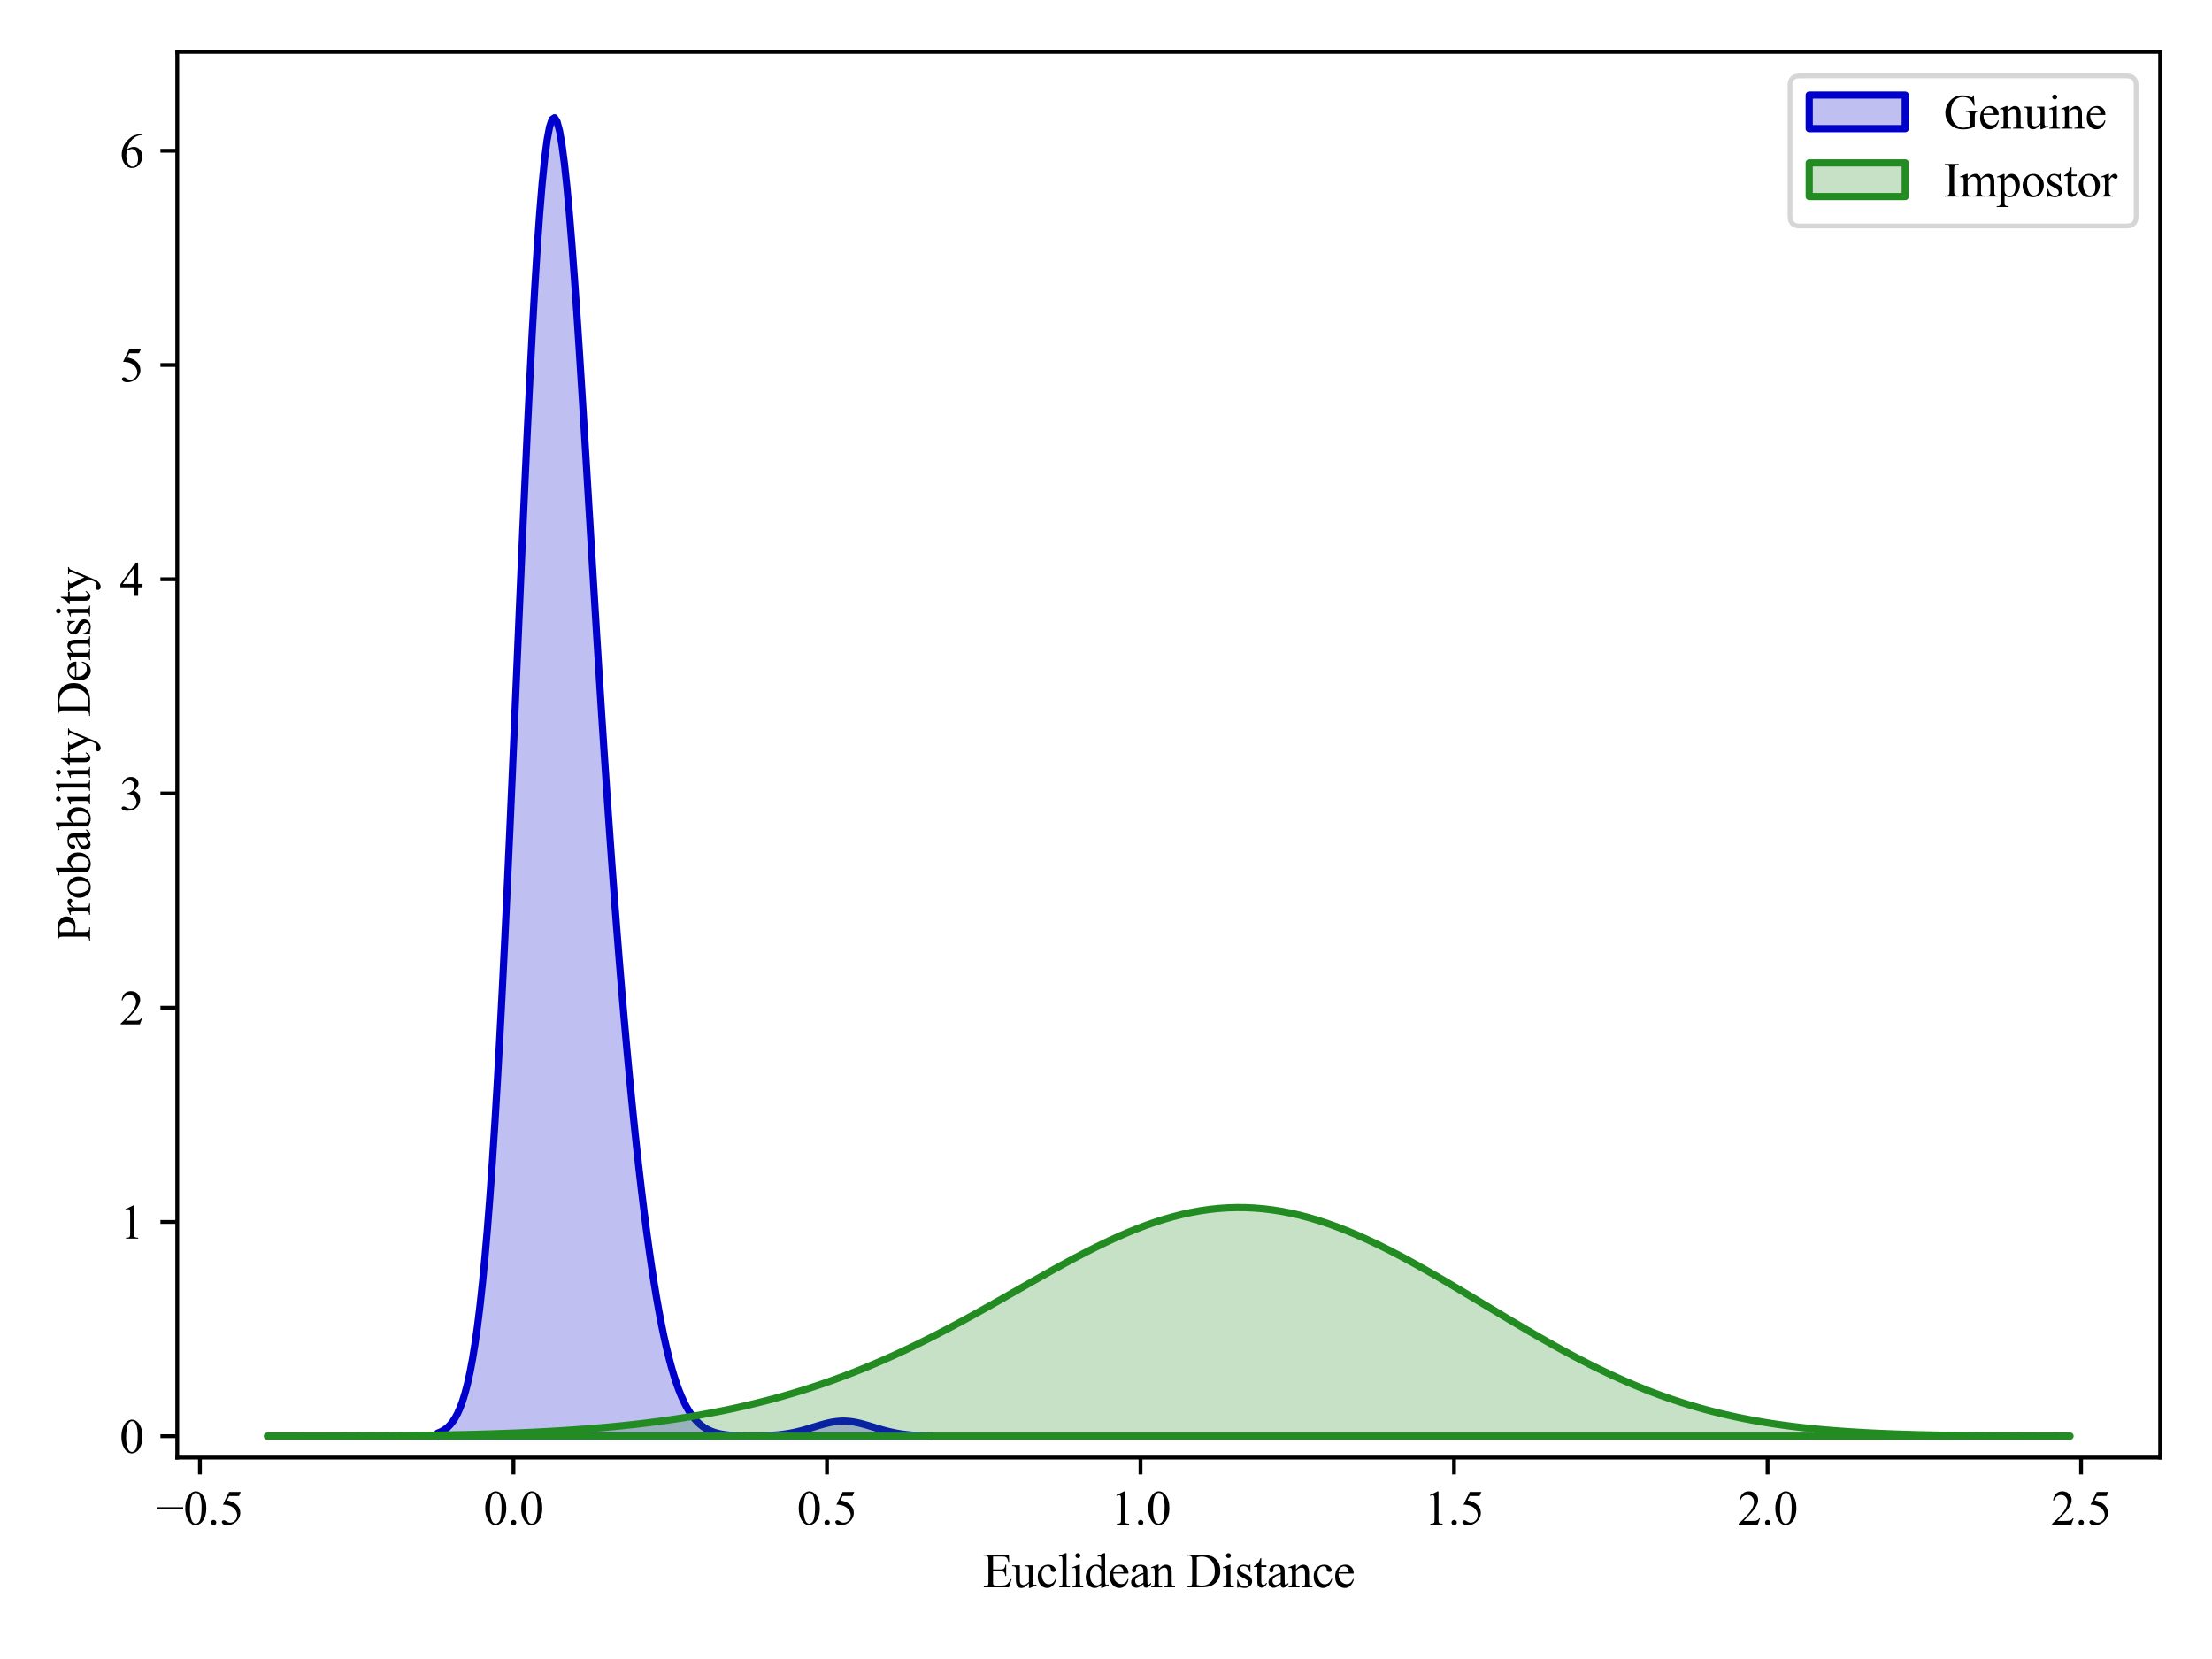 <?xml version="1.0" encoding="utf-8" standalone="no"?>
<!DOCTYPE svg PUBLIC "-//W3C//DTD SVG 1.1//EN"
  "http://www.w3.org/Graphics/SVG/1.1/DTD/svg11.dtd">
<svg xmlns:xlink="http://www.w3.org/1999/xlink" width="460.8pt" height="345.6pt" viewBox="0 0 460.8 345.6" xmlns="http://www.w3.org/2000/svg" version="1.1">
 <defs>
  <style type="text/css">*{stroke-linejoin: round; stroke-linecap: butt}</style>
 </defs>
 <g id="figure_1">
  <g id="patch_1">
   <path d="M 0 345.6 
L 460.8 345.6 
L 460.8 0 
L 0 0 
z
" style="fill: #ffffff"/>
  </g>
  <g id="axes_1">
   <g id="patch_2">
    <path d="M 36.92 303.64 
L 450 303.64 
L 450 10.8 
L 36.92 10.8 
z
" style="fill: #ffffff"/>
   </g>
   <g id="PolyCollection_1">
    <defs>
     <path id="ma8647308b3" d="M 91.184 -47.072 
L 91.184 -46.423 
L 91.701 -46.423 
L 92.219 -46.423 
L 92.737 -46.423 
L 93.255 -46.423 
L 93.773 -46.423 
L 94.291 -46.423 
L 94.809 -46.423 
L 95.327 -46.423 
L 95.844 -46.423 
L 96.362 -46.423 
L 96.88 -46.423 
L 97.398 -46.423 
L 97.916 -46.423 
L 98.434 -46.423 
L 98.952 -46.423 
L 99.47 -46.423 
L 99.987 -46.423 
L 100.505 -46.423 
L 101.023 -46.423 
L 101.541 -46.423 
L 102.059 -46.423 
L 102.577 -46.423 
L 103.095 -46.423 
L 103.613 -46.423 
L 104.13 -46.423 
L 104.648 -46.423 
L 105.166 -46.423 
L 105.684 -46.423 
L 106.202 -46.423 
L 106.72 -46.423 
L 107.238 -46.423 
L 107.756 -46.423 
L 108.273 -46.423 
L 108.791 -46.423 
L 109.309 -46.423 
L 109.827 -46.423 
L 110.345 -46.423 
L 110.863 -46.423 
L 111.381 -46.423 
L 111.899 -46.423 
L 112.416 -46.423 
L 112.934 -46.423 
L 113.452 -46.423 
L 113.97 -46.423 
L 114.488 -46.423 
L 115.006 -46.423 
L 115.524 -46.423 
L 116.042 -46.423 
L 116.559 -46.423 
L 117.077 -46.423 
L 117.595 -46.423 
L 118.113 -46.423 
L 118.631 -46.423 
L 119.149 -46.423 
L 119.667 -46.423 
L 120.185 -46.423 
L 120.702 -46.423 
L 121.22 -46.423 
L 121.738 -46.423 
L 122.256 -46.423 
L 122.774 -46.423 
L 123.292 -46.423 
L 123.81 -46.423 
L 124.328 -46.423 
L 124.845 -46.423 
L 125.363 -46.423 
L 125.881 -46.423 
L 126.399 -46.423 
L 126.917 -46.423 
L 127.435 -46.423 
L 127.953 -46.423 
L 128.47 -46.423 
L 128.988 -46.423 
L 129.506 -46.423 
L 130.024 -46.423 
L 130.542 -46.423 
L 131.06 -46.423 
L 131.578 -46.423 
L 132.096 -46.423 
L 132.613 -46.423 
L 133.131 -46.423 
L 133.649 -46.423 
L 134.167 -46.423 
L 134.685 -46.423 
L 135.203 -46.423 
L 135.721 -46.423 
L 136.239 -46.423 
L 136.756 -46.423 
L 137.274 -46.423 
L 137.792 -46.423 
L 138.31 -46.423 
L 138.828 -46.423 
L 139.346 -46.423 
L 139.864 -46.423 
L 140.382 -46.423 
L 140.899 -46.423 
L 141.417 -46.423 
L 141.935 -46.423 
L 142.453 -46.423 
L 142.971 -46.423 
L 143.489 -46.423 
L 144.007 -46.423 
L 144.525 -46.423 
L 145.042 -46.423 
L 145.56 -46.423 
L 146.078 -46.423 
L 146.596 -46.423 
L 147.114 -46.423 
L 147.632 -46.423 
L 148.15 -46.423 
L 148.668 -46.423 
L 149.185 -46.423 
L 149.703 -46.423 
L 150.221 -46.423 
L 150.739 -46.423 
L 151.257 -46.423 
L 151.775 -46.423 
L 152.293 -46.423 
L 152.811 -46.423 
L 153.328 -46.423 
L 153.846 -46.423 
L 154.364 -46.423 
L 154.882 -46.423 
L 155.4 -46.423 
L 155.918 -46.423 
L 156.436 -46.423 
L 156.954 -46.423 
L 157.471 -46.423 
L 157.989 -46.423 
L 158.507 -46.423 
L 159.025 -46.423 
L 159.543 -46.423 
L 160.061 -46.423 
L 160.579 -46.423 
L 161.097 -46.423 
L 161.614 -46.423 
L 162.132 -46.423 
L 162.65 -46.423 
L 163.168 -46.423 
L 163.686 -46.423 
L 164.204 -46.423 
L 164.722 -46.423 
L 165.24 -46.423 
L 165.757 -46.423 
L 166.275 -46.423 
L 166.793 -46.423 
L 167.311 -46.423 
L 167.829 -46.423 
L 168.347 -46.423 
L 168.865 -46.423 
L 169.383 -46.423 
L 169.9 -46.423 
L 170.418 -46.423 
L 170.936 -46.423 
L 171.454 -46.423 
L 171.972 -46.423 
L 172.49 -46.423 
L 173.008 -46.423 
L 173.525 -46.423 
L 174.043 -46.423 
L 174.561 -46.423 
L 175.079 -46.423 
L 175.597 -46.423 
L 176.115 -46.423 
L 176.633 -46.423 
L 177.151 -46.423 
L 177.668 -46.423 
L 178.186 -46.423 
L 178.704 -46.423 
L 179.222 -46.423 
L 179.74 -46.423 
L 180.258 -46.423 
L 180.776 -46.423 
L 181.294 -46.423 
L 181.811 -46.423 
L 182.329 -46.423 
L 182.847 -46.423 
L 183.365 -46.423 
L 183.883 -46.423 
L 184.401 -46.423 
L 184.919 -46.423 
L 185.437 -46.423 
L 185.954 -46.423 
L 186.472 -46.423 
L 186.99 -46.423 
L 187.508 -46.423 
L 188.026 -46.423 
L 188.544 -46.423 
L 189.062 -46.423 
L 189.58 -46.423 
L 190.097 -46.423 
L 190.615 -46.423 
L 191.133 -46.423 
L 191.651 -46.423 
L 192.169 -46.423 
L 192.687 -46.423 
L 193.205 -46.423 
L 193.723 -46.423 
L 194.24 -46.423 
L 194.24 -46.458 
L 194.24 -46.458 
L 193.723 -46.467 
L 193.205 -46.48 
L 192.687 -46.495 
L 192.169 -46.513 
L 191.651 -46.535 
L 191.133 -46.562 
L 190.615 -46.593 
L 190.097 -46.631 
L 189.58 -46.675 
L 189.062 -46.726 
L 188.544 -46.784 
L 188.026 -46.852 
L 187.508 -46.928 
L 186.99 -47.014 
L 186.472 -47.109 
L 185.954 -47.214 
L 185.437 -47.329 
L 184.919 -47.453 
L 184.401 -47.586 
L 183.883 -47.727 
L 183.365 -47.875 
L 182.847 -48.029 
L 182.329 -48.186 
L 181.811 -48.345 
L 181.294 -48.504 
L 180.776 -48.66 
L 180.258 -48.811 
L 179.74 -48.954 
L 179.222 -49.088 
L 178.704 -49.208 
L 178.186 -49.314 
L 177.668 -49.403 
L 177.151 -49.473 
L 176.633 -49.522 
L 176.115 -49.551 
L 175.597 -49.558 
L 175.079 -49.543 
L 174.561 -49.506 
L 174.043 -49.448 
L 173.525 -49.371 
L 173.008 -49.275 
L 172.49 -49.163 
L 171.972 -49.038 
L 171.454 -48.9 
L 170.936 -48.754 
L 170.418 -48.6 
L 169.9 -48.443 
L 169.383 -48.284 
L 168.865 -48.125 
L 168.347 -47.969 
L 167.829 -47.818 
L 167.311 -47.672 
L 166.793 -47.534 
L 166.275 -47.404 
L 165.757 -47.284 
L 165.24 -47.173 
L 164.722 -47.071 
L 164.204 -46.98 
L 163.686 -46.898 
L 163.168 -46.825 
L 162.65 -46.761 
L 162.132 -46.706 
L 161.614 -46.658 
L 161.097 -46.617 
L 160.579 -46.582 
L 160.061 -46.553 
L 159.543 -46.529 
L 159.025 -46.51 
L 158.507 -46.494 
L 157.989 -46.483 
L 157.471 -46.475 
L 156.954 -46.47 
L 156.436 -46.468 
L 155.918 -46.469 
L 155.4 -46.473 
L 154.882 -46.481 
L 154.364 -46.493 
L 153.846 -46.51 
L 153.328 -46.533 
L 152.811 -46.562 
L 152.293 -46.6 
L 151.775 -46.647 
L 151.257 -46.706 
L 150.739 -46.779 
L 150.221 -46.869 
L 149.703 -46.979 
L 149.185 -47.113 
L 148.668 -47.274 
L 148.15 -47.467 
L 147.632 -47.699 
L 147.114 -47.973 
L 146.596 -48.297 
L 146.078 -48.678 
L 145.56 -49.123 
L 145.042 -49.639 
L 144.525 -50.237 
L 144.007 -50.924 
L 143.489 -51.71 
L 142.971 -52.606 
L 142.453 -53.62 
L 141.935 -54.763 
L 141.417 -56.045 
L 140.899 -57.477 
L 140.382 -59.067 
L 139.864 -60.826 
L 139.346 -62.761 
L 138.828 -64.882 
L 138.31 -67.195 
L 137.792 -69.708 
L 137.274 -72.425 
L 136.756 -75.351 
L 136.239 -78.49 
L 135.721 -81.846 
L 135.203 -85.42 
L 134.685 -89.213 
L 134.167 -93.227 
L 133.649 -97.462 
L 133.131 -101.918 
L 132.613 -106.596 
L 132.096 -111.498 
L 131.578 -116.623 
L 131.06 -121.974 
L 130.542 -127.553 
L 130.024 -133.363 
L 129.506 -139.406 
L 128.988 -145.686 
L 128.47 -152.207 
L 127.953 -158.97 
L 127.435 -165.976 
L 126.917 -173.224 
L 126.399 -180.711 
L 125.881 -188.428 
L 125.363 -196.363 
L 124.845 -204.499 
L 124.328 -212.81 
L 123.81 -221.265 
L 123.292 -229.824 
L 122.774 -238.439 
L 122.256 -247.052 
L 121.738 -255.6 
L 121.22 -264.006 
L 120.702 -272.19 
L 120.185 -280.064 
L 119.667 -287.531 
L 119.149 -294.496 
L 118.631 -300.857 
L 118.113 -306.515 
L 117.595 -311.372 
L 117.077 -315.335 
L 116.559 -318.32 
L 116.042 -320.252 
L 115.524 -321.068 
L 115.006 -320.72 
L 114.488 -319.176 
L 113.97 -316.422 
L 113.452 -312.464 
L 112.934 -307.325 
L 112.416 -301.05 
L 111.899 -293.698 
L 111.381 -285.351 
L 110.863 -276.103 
L 110.345 -266.062 
L 109.827 -255.349 
L 109.309 -244.092 
L 108.791 -232.422 
L 108.273 -220.477 
L 107.756 -208.39 
L 107.238 -196.292 
L 106.72 -184.307 
L 106.202 -172.551 
L 105.684 -161.126 
L 105.166 -150.124 
L 104.648 -139.624 
L 104.13 -129.689 
L 103.613 -120.366 
L 103.095 -111.69 
L 102.577 -103.683 
L 102.059 -96.35 
L 101.541 -89.689 
L 101.023 -83.685 
L 100.505 -78.315 
L 99.987 -73.548 
L 99.47 -69.349 
L 98.952 -65.678 
L 98.434 -62.493 
L 97.916 -59.749 
L 97.398 -57.403 
L 96.88 -55.413 
L 96.362 -53.736 
L 95.844 -52.333 
L 95.327 -51.169 
L 94.809 -50.209 
L 94.291 -49.424 
L 93.773 -48.786 
L 93.255 -48.272 
L 92.737 -47.86 
L 92.219 -47.533 
L 91.701 -47.274 
L 91.184 -47.072 
z
" style="stroke: #0000cc; stroke-width: 1.5"/>
    </defs>
    <g clip-path="url(#pae4443abf0)">
     <use xlink:href="#ma8647308b3" x="0" y="345.6" style="fill: #0000cc; fill-opacity: 0.25; stroke: #0000cc; stroke-width: 1.5"/>
    </g>
   </g>
   <g id="PolyCollection_2">
    <defs>
     <path id="m505af34c99" d="M 55.696 -46.432 
L 55.696 -46.423 
L 57.583 -46.423 
L 59.471 -46.423 
L 61.358 -46.423 
L 63.245 -46.423 
L 65.132 -46.423 
L 67.019 -46.423 
L 68.906 -46.423 
L 70.793 -46.423 
L 72.68 -46.423 
L 74.567 -46.423 
L 76.454 -46.423 
L 78.341 -46.423 
L 80.228 -46.423 
L 82.115 -46.423 
L 84.002 -46.423 
L 85.89 -46.423 
L 87.777 -46.423 
L 89.664 -46.423 
L 91.551 -46.423 
L 93.438 -46.423 
L 95.325 -46.423 
L 97.212 -46.423 
L 99.099 -46.423 
L 100.986 -46.423 
L 102.873 -46.423 
L 104.76 -46.423 
L 106.647 -46.423 
L 108.534 -46.423 
L 110.421 -46.423 
L 112.309 -46.423 
L 114.196 -46.423 
L 116.083 -46.423 
L 117.97 -46.423 
L 119.857 -46.423 
L 121.744 -46.423 
L 123.631 -46.423 
L 125.518 -46.423 
L 127.405 -46.423 
L 129.292 -46.423 
L 131.179 -46.423 
L 133.066 -46.423 
L 134.953 -46.423 
L 136.84 -46.423 
L 138.728 -46.423 
L 140.615 -46.423 
L 142.502 -46.423 
L 144.389 -46.423 
L 146.276 -46.423 
L 148.163 -46.423 
L 150.05 -46.423 
L 151.937 -46.423 
L 153.824 -46.423 
L 155.711 -46.423 
L 157.598 -46.423 
L 159.485 -46.423 
L 161.372 -46.423 
L 163.259 -46.423 
L 165.147 -46.423 
L 167.034 -46.423 
L 168.921 -46.423 
L 170.808 -46.423 
L 172.695 -46.423 
L 174.582 -46.423 
L 176.469 -46.423 
L 178.356 -46.423 
L 180.243 -46.423 
L 182.13 -46.423 
L 184.017 -46.423 
L 185.904 -46.423 
L 187.791 -46.423 
L 189.678 -46.423 
L 191.566 -46.423 
L 193.453 -46.423 
L 195.34 -46.423 
L 197.227 -46.423 
L 199.114 -46.423 
L 201.001 -46.423 
L 202.888 -46.423 
L 204.775 -46.423 
L 206.662 -46.423 
L 208.549 -46.423 
L 210.436 -46.423 
L 212.323 -46.423 
L 214.21 -46.423 
L 216.097 -46.423 
L 217.985 -46.423 
L 219.872 -46.423 
L 221.759 -46.423 
L 223.646 -46.423 
L 225.533 -46.423 
L 227.42 -46.423 
L 229.307 -46.423 
L 231.194 -46.423 
L 233.081 -46.423 
L 234.968 -46.423 
L 236.855 -46.423 
L 238.742 -46.423 
L 240.629 -46.423 
L 242.516 -46.423 
L 244.404 -46.423 
L 246.291 -46.423 
L 248.178 -46.423 
L 250.065 -46.423 
L 251.952 -46.423 
L 253.839 -46.423 
L 255.726 -46.423 
L 257.613 -46.423 
L 259.5 -46.423 
L 261.387 -46.423 
L 263.274 -46.423 
L 265.161 -46.423 
L 267.048 -46.423 
L 268.935 -46.423 
L 270.823 -46.423 
L 272.71 -46.423 
L 274.597 -46.423 
L 276.484 -46.423 
L 278.371 -46.423 
L 280.258 -46.423 
L 282.145 -46.423 
L 284.032 -46.423 
L 285.919 -46.423 
L 287.806 -46.423 
L 289.693 -46.423 
L 291.58 -46.423 
L 293.467 -46.423 
L 295.354 -46.423 
L 297.242 -46.423 
L 299.129 -46.423 
L 301.016 -46.423 
L 302.903 -46.423 
L 304.79 -46.423 
L 306.677 -46.423 
L 308.564 -46.423 
L 310.451 -46.423 
L 312.338 -46.423 
L 314.225 -46.423 
L 316.112 -46.423 
L 317.999 -46.423 
L 319.886 -46.423 
L 321.773 -46.423 
L 323.661 -46.423 
L 325.548 -46.423 
L 327.435 -46.423 
L 329.322 -46.423 
L 331.209 -46.423 
L 333.096 -46.423 
L 334.983 -46.423 
L 336.87 -46.423 
L 338.757 -46.423 
L 340.644 -46.423 
L 342.531 -46.423 
L 344.418 -46.423 
L 346.305 -46.423 
L 348.192 -46.423 
L 350.08 -46.423 
L 351.967 -46.423 
L 353.854 -46.423 
L 355.741 -46.423 
L 357.628 -46.423 
L 359.515 -46.423 
L 361.402 -46.423 
L 363.289 -46.423 
L 365.176 -46.423 
L 367.063 -46.423 
L 368.95 -46.423 
L 370.837 -46.423 
L 372.724 -46.423 
L 374.611 -46.423 
L 376.499 -46.423 
L 378.386 -46.423 
L 380.273 -46.423 
L 382.16 -46.423 
L 384.047 -46.423 
L 385.934 -46.423 
L 387.821 -46.423 
L 389.708 -46.423 
L 391.595 -46.423 
L 393.482 -46.423 
L 395.369 -46.423 
L 397.256 -46.423 
L 399.143 -46.423 
L 401.03 -46.423 
L 402.918 -46.423 
L 404.805 -46.423 
L 406.692 -46.423 
L 408.579 -46.423 
L 410.466 -46.423 
L 412.353 -46.423 
L 414.24 -46.423 
L 416.127 -46.423 
L 418.014 -46.423 
L 419.901 -46.423 
L 421.788 -46.423 
L 423.675 -46.423 
L 425.562 -46.423 
L 427.449 -46.423 
L 429.337 -46.423 
L 431.224 -46.423 
L 431.224 -46.438 
L 431.224 -46.438 
L 429.337 -46.441 
L 427.449 -46.445 
L 425.562 -46.45 
L 423.675 -46.456 
L 421.788 -46.463 
L 419.901 -46.472 
L 418.014 -46.482 
L 416.127 -46.494 
L 414.24 -46.508 
L 412.353 -46.524 
L 410.466 -46.543 
L 408.579 -46.566 
L 406.692 -46.592 
L 404.805 -46.622 
L 402.918 -46.657 
L 401.03 -46.698 
L 399.143 -46.744 
L 397.256 -46.797 
L 395.369 -46.858 
L 393.482 -46.927 
L 391.595 -47.005 
L 389.708 -47.094 
L 387.821 -47.194 
L 385.934 -47.306 
L 384.047 -47.432 
L 382.16 -47.573 
L 380.273 -47.729 
L 378.386 -47.903 
L 376.499 -48.096 
L 374.611 -48.309 
L 372.724 -48.543 
L 370.837 -48.8 
L 368.95 -49.081 
L 367.063 -49.388 
L 365.176 -49.722 
L 363.289 -50.084 
L 361.402 -50.475 
L 359.515 -50.898 
L 357.628 -51.352 
L 355.741 -51.84 
L 353.854 -52.361 
L 351.967 -52.916 
L 350.08 -53.507 
L 348.192 -54.133 
L 346.305 -54.795 
L 344.418 -55.493 
L 342.531 -56.226 
L 340.644 -56.995 
L 338.757 -57.799 
L 336.87 -58.637 
L 334.983 -59.509 
L 333.096 -60.412 
L 331.209 -61.346 
L 329.322 -62.31 
L 327.435 -63.301 
L 325.548 -64.317 
L 323.661 -65.357 
L 321.773 -66.418 
L 319.886 -67.498 
L 317.999 -68.594 
L 316.112 -69.704 
L 314.225 -70.825 
L 312.338 -71.954 
L 310.451 -73.088 
L 308.564 -74.224 
L 306.677 -75.36 
L 304.79 -76.491 
L 302.903 -77.616 
L 301.016 -78.73 
L 299.129 -79.83 
L 297.242 -80.913 
L 295.354 -81.976 
L 293.467 -83.016 
L 291.58 -84.028 
L 289.693 -85.01 
L 287.806 -85.959 
L 285.919 -86.87 
L 284.032 -87.74 
L 282.145 -88.567 
L 280.258 -89.347 
L 278.371 -90.077 
L 276.484 -90.754 
L 274.597 -91.374 
L 272.71 -91.935 
L 270.823 -92.435 
L 268.935 -92.871 
L 267.048 -93.24 
L 265.161 -93.542 
L 263.274 -93.773 
L 261.387 -93.934 
L 259.5 -94.023 
L 257.613 -94.039 
L 255.726 -93.982 
L 253.839 -93.853 
L 251.952 -93.652 
L 250.065 -93.379 
L 248.178 -93.036 
L 246.291 -92.626 
L 244.404 -92.148 
L 242.516 -91.607 
L 240.629 -91.005 
L 238.742 -90.345 
L 236.855 -89.629 
L 234.968 -88.862 
L 233.081 -88.047 
L 231.194 -87.189 
L 229.307 -86.29 
L 227.42 -85.355 
L 225.533 -84.389 
L 223.646 -83.395 
L 221.759 -82.377 
L 219.872 -81.34 
L 217.985 -80.287 
L 216.097 -79.223 
L 214.21 -78.151 
L 212.323 -77.074 
L 210.436 -75.997 
L 208.549 -74.922 
L 206.662 -73.853 
L 204.775 -72.793 
L 202.888 -71.743 
L 201.001 -70.707 
L 199.114 -69.686 
L 197.227 -68.683 
L 195.34 -67.7 
L 193.453 -66.738 
L 191.566 -65.798 
L 189.678 -64.881 
L 187.791 -63.989 
L 185.904 -63.123 
L 184.017 -62.282 
L 182.13 -61.468 
L 180.243 -60.681 
L 178.356 -59.921 
L 176.469 -59.188 
L 174.582 -58.482 
L 172.695 -57.803 
L 170.808 -57.151 
L 168.921 -56.525 
L 167.034 -55.926 
L 165.147 -55.352 
L 163.259 -54.803 
L 161.372 -54.279 
L 159.485 -53.78 
L 157.598 -53.304 
L 155.711 -52.851 
L 153.824 -52.42 
L 151.937 -52.011 
L 150.05 -51.624 
L 148.163 -51.256 
L 146.276 -50.909 
L 144.389 -50.58 
L 142.502 -50.27 
L 140.615 -49.978 
L 138.728 -49.703 
L 136.84 -49.445 
L 134.953 -49.202 
L 133.066 -48.974 
L 131.179 -48.761 
L 129.292 -48.562 
L 127.405 -48.376 
L 125.518 -48.203 
L 123.631 -48.043 
L 121.744 -47.893 
L 119.857 -47.755 
L 117.97 -47.627 
L 116.083 -47.509 
L 114.196 -47.401 
L 112.309 -47.301 
L 110.421 -47.209 
L 108.534 -47.126 
L 106.647 -47.05 
L 104.76 -46.98 
L 102.873 -46.917 
L 100.986 -46.86 
L 99.099 -46.809 
L 97.212 -46.762 
L 95.325 -46.721 
L 93.438 -46.683 
L 91.551 -46.65 
L 89.664 -46.621 
L 87.777 -46.594 
L 85.89 -46.571 
L 84.002 -46.551 
L 82.115 -46.533 
L 80.228 -46.517 
L 78.341 -46.503 
L 76.454 -46.491 
L 74.567 -46.481 
L 72.68 -46.472 
L 70.793 -46.464 
L 68.906 -46.458 
L 67.019 -46.452 
L 65.132 -46.447 
L 63.245 -46.443 
L 61.358 -46.44 
L 59.471 -46.437 
L 57.583 -46.434 
L 55.696 -46.432 
z
" style="stroke: #228b22; stroke-width: 1.5"/>
    </defs>
    <g clip-path="url(#pae4443abf0)">
     <use xlink:href="#m505af34c99" x="0" y="345.6" style="fill: #228b22; fill-opacity: 0.25; stroke: #228b22; stroke-width: 1.5"/>
    </g>
   </g>
   <g id="matplotlib.axis_1">
    <g id="xtick_1">
     <g id="line2d_1">
      <defs>
       <path id="mc08b25b587" d="M 0 0 
L 0 3.5 
" style="stroke: #000000; stroke-width: 0.8"/>
      </defs>
      <g>
       <use xlink:href="#mc08b25b587" x="41.647" y="303.64" style="stroke: #000000; stroke-width: 0.8"/>
      </g>
     </g>
     <g id="text_1">
      <!-- −0.5 -->
      <g transform="translate(32.578 317.584) scale(0.1 -0.1)">
       <defs>
        <path id="TimesNewRomanPSMT-2212" d="M 3484 2000 
L 116 2000 
L 116 2256 
L 3484 2256 
L 3484 2000 
z
" transform="scale(0.016)"/>
        <path id="TimesNewRomanPSMT-30" d="M 231 2094 
Q 231 2819 450 3342 
Q 669 3866 1031 4122 
Q 1313 4325 1613 4325 
Q 2100 4325 2488 3828 
Q 2972 3213 2972 2159 
Q 2972 1422 2759 906 
Q 2547 391 2217 158 
Q 1888 -75 1581 -75 
Q 975 -75 572 641 
Q 231 1244 231 2094 
z
M 844 2016 
Q 844 1141 1059 588 
Q 1238 122 1591 122 
Q 1759 122 1940 273 
Q 2122 425 2216 781 
Q 2359 1319 2359 2297 
Q 2359 3022 2209 3506 
Q 2097 3866 1919 4016 
Q 1791 4119 1609 4119 
Q 1397 4119 1231 3928 
Q 1006 3669 925 3112 
Q 844 2556 844 2016 
z
" transform="scale(0.016)"/>
        <path id="TimesNewRomanPSMT-2e" d="M 800 606 
Q 947 606 1047 504 
Q 1147 403 1147 259 
Q 1147 116 1045 14 
Q 944 -88 800 -88 
Q 656 -88 554 14 
Q 453 116 453 259 
Q 453 406 554 506 
Q 656 606 800 606 
z
" transform="scale(0.016)"/>
        <path id="TimesNewRomanPSMT-35" d="M 2778 4238 
L 2534 3706 
L 1259 3706 
L 981 3138 
Q 1809 3016 2294 2522 
Q 2709 2097 2709 1522 
Q 2709 1188 2573 903 
Q 2438 619 2231 419 
Q 2025 219 1772 97 
Q 1413 -75 1034 -75 
Q 653 -75 479 54 
Q 306 184 306 341 
Q 306 428 378 495 
Q 450 563 559 563 
Q 641 563 702 538 
Q 763 513 909 409 
Q 1144 247 1384 247 
Q 1750 247 2026 523 
Q 2303 800 2303 1197 
Q 2303 1581 2056 1914 
Q 1809 2247 1375 2428 
Q 1034 2569 447 2591 
L 1259 4238 
L 2778 4238 
z
" transform="scale(0.016)"/>
       </defs>
       <use xlink:href="#TimesNewRomanPSMT-2212"/>
       <use xlink:href="#TimesNewRomanPSMT-30" x="56.396"/>
       <use xlink:href="#TimesNewRomanPSMT-2e" x="106.396"/>
       <use xlink:href="#TimesNewRomanPSMT-35" x="131.396"/>
      </g>
     </g>
    </g>
    <g id="xtick_2">
     <g id="line2d_2">
      <g>
       <use xlink:href="#mc08b25b587" x="106.961" y="303.64" style="stroke: #000000; stroke-width: 0.8"/>
      </g>
     </g>
     <g id="text_2">
      <!-- 0.0 -->
      <g transform="translate(100.711 317.584) scale(0.1 -0.1)">
       <use xlink:href="#TimesNewRomanPSMT-30"/>
       <use xlink:href="#TimesNewRomanPSMT-2e" x="50"/>
       <use xlink:href="#TimesNewRomanPSMT-30" x="75"/>
      </g>
     </g>
    </g>
    <g id="xtick_3">
     <g id="line2d_3">
      <g>
       <use xlink:href="#mc08b25b587" x="172.274" y="303.64" style="stroke: #000000; stroke-width: 0.8"/>
      </g>
     </g>
     <g id="text_3">
      <!-- 0.5 -->
      <g transform="translate(166.024 317.584) scale(0.1 -0.1)">
       <use xlink:href="#TimesNewRomanPSMT-30"/>
       <use xlink:href="#TimesNewRomanPSMT-2e" x="50"/>
       <use xlink:href="#TimesNewRomanPSMT-35" x="75"/>
      </g>
     </g>
    </g>
    <g id="xtick_4">
     <g id="line2d_4">
      <g>
       <use xlink:href="#mc08b25b587" x="237.588" y="303.64" style="stroke: #000000; stroke-width: 0.8"/>
      </g>
     </g>
     <g id="text_4">
      <!-- 1.0 -->
      <g transform="translate(231.338 317.584) scale(0.1 -0.1)">
       <defs>
        <path id="TimesNewRomanPSMT-31" d="M 750 3822 
L 1781 4325 
L 1884 4325 
L 1884 747 
Q 1884 391 1914 303 
Q 1944 216 2037 169 
Q 2131 122 2419 116 
L 2419 0 
L 825 0 
L 825 116 
Q 1125 122 1212 167 
Q 1300 213 1334 289 
Q 1369 366 1369 747 
L 1369 3034 
Q 1369 3497 1338 3628 
Q 1316 3728 1258 3775 
Q 1200 3822 1119 3822 
Q 1003 3822 797 3725 
L 750 3822 
z
" transform="scale(0.016)"/>
       </defs>
       <use xlink:href="#TimesNewRomanPSMT-31"/>
       <use xlink:href="#TimesNewRomanPSMT-2e" x="50"/>
       <use xlink:href="#TimesNewRomanPSMT-30" x="75"/>
      </g>
     </g>
    </g>
    <g id="xtick_5">
     <g id="line2d_5">
      <g>
       <use xlink:href="#mc08b25b587" x="302.901" y="303.64" style="stroke: #000000; stroke-width: 0.8"/>
      </g>
     </g>
     <g id="text_5">
      <!-- 1.5 -->
      <g transform="translate(296.651 317.584) scale(0.1 -0.1)">
       <use xlink:href="#TimesNewRomanPSMT-31"/>
       <use xlink:href="#TimesNewRomanPSMT-2e" x="50"/>
       <use xlink:href="#TimesNewRomanPSMT-35" x="75"/>
      </g>
     </g>
    </g>
    <g id="xtick_6">
     <g id="line2d_6">
      <g>
       <use xlink:href="#mc08b25b587" x="368.215" y="303.64" style="stroke: #000000; stroke-width: 0.8"/>
      </g>
     </g>
     <g id="text_6">
      <!-- 2.0 -->
      <g transform="translate(361.965 317.584) scale(0.1 -0.1)">
       <defs>
        <path id="TimesNewRomanPSMT-32" d="M 2934 816 
L 2638 0 
L 138 0 
L 138 116 
Q 1241 1122 1691 1759 
Q 2141 2397 2141 2925 
Q 2141 3328 1894 3587 
Q 1647 3847 1303 3847 
Q 991 3847 742 3664 
Q 494 3481 375 3128 
L 259 3128 
Q 338 3706 661 4015 
Q 984 4325 1469 4325 
Q 1984 4325 2329 3994 
Q 2675 3663 2675 3213 
Q 2675 2891 2525 2569 
Q 2294 2063 1775 1497 
Q 997 647 803 472 
L 1909 472 
Q 2247 472 2383 497 
Q 2519 522 2628 598 
Q 2738 675 2819 816 
L 2934 816 
z
" transform="scale(0.016)"/>
       </defs>
       <use xlink:href="#TimesNewRomanPSMT-32"/>
       <use xlink:href="#TimesNewRomanPSMT-2e" x="50"/>
       <use xlink:href="#TimesNewRomanPSMT-30" x="75"/>
      </g>
     </g>
    </g>
    <g id="xtick_7">
     <g id="line2d_7">
      <g>
       <use xlink:href="#mc08b25b587" x="433.528" y="303.64" style="stroke: #000000; stroke-width: 0.8"/>
      </g>
     </g>
     <g id="text_7">
      <!-- 2.5 -->
      <g transform="translate(427.278 317.584) scale(0.1 -0.1)">
       <use xlink:href="#TimesNewRomanPSMT-32"/>
       <use xlink:href="#TimesNewRomanPSMT-2e" x="50"/>
       <use xlink:href="#TimesNewRomanPSMT-35" x="75"/>
      </g>
     </g>
    </g>
    <g id="text_8">
     <!-- Euclidean Distance -->
     <g transform="translate(204.726 330.667) scale(0.1 -0.1)">
      <defs>
       <path id="TimesNewRomanPSMT-45" d="M 1338 4006 
L 1338 2331 
L 2269 2331 
Q 2631 2331 2753 2441 
Q 2916 2584 2934 2947 
L 3050 2947 
L 3050 1472 
L 2934 1472 
Q 2891 1781 2847 1869 
Q 2791 1978 2662 2040 
Q 2534 2103 2269 2103 
L 1338 2103 
L 1338 706 
Q 1338 425 1363 364 
Q 1388 303 1450 267 
Q 1513 231 1688 231 
L 2406 231 
Q 2766 231 2928 281 
Q 3091 331 3241 478 
Q 3434 672 3638 1063 
L 3763 1063 
L 3397 0 
L 131 0 
L 131 116 
L 281 116 
Q 431 116 566 188 
Q 666 238 702 338 
Q 738 438 738 747 
L 738 3500 
Q 738 3903 656 3997 
Q 544 4122 281 4122 
L 131 4122 
L 131 4238 
L 3397 4238 
L 3444 3309 
L 3322 3309 
Q 3256 3644 3176 3769 
Q 3097 3894 2941 3959 
Q 2816 4006 2500 4006 
L 1338 4006 
z
" transform="scale(0.016)"/>
       <path id="TimesNewRomanPSMT-75" d="M 2709 2863 
L 2709 1128 
Q 2709 631 2732 520 
Q 2756 409 2807 365 
Q 2859 322 2928 322 
Q 3025 322 3147 375 
L 3191 266 
L 2334 -88 
L 2194 -88 
L 2194 519 
Q 1825 119 1631 15 
Q 1438 -88 1222 -88 
Q 981 -88 804 51 
Q 628 191 559 409 
Q 491 628 491 1028 
L 491 2306 
Q 491 2509 447 2587 
Q 403 2666 317 2708 
Q 231 2750 6 2747 
L 6 2863 
L 1009 2863 
L 1009 947 
Q 1009 547 1148 422 
Q 1288 297 1484 297 
Q 1619 297 1789 381 
Q 1959 466 2194 703 
L 2194 2325 
Q 2194 2569 2105 2655 
Q 2016 2741 1734 2747 
L 1734 2863 
L 2709 2863 
z
" transform="scale(0.016)"/>
       <path id="TimesNewRomanPSMT-63" d="M 2631 1088 
Q 2516 522 2178 217 
Q 1841 -88 1431 -88 
Q 944 -88 581 321 
Q 219 731 219 1428 
Q 219 2103 620 2525 
Q 1022 2947 1584 2947 
Q 2006 2947 2278 2723 
Q 2550 2500 2550 2259 
Q 2550 2141 2473 2067 
Q 2397 1994 2259 1994 
Q 2075 1994 1981 2113 
Q 1928 2178 1911 2362 
Q 1894 2547 1784 2644 
Q 1675 2738 1481 2738 
Q 1169 2738 978 2506 
Q 725 2200 725 1697 
Q 725 1184 976 792 
Q 1228 400 1656 400 
Q 1963 400 2206 609 
Q 2378 753 2541 1131 
L 2631 1088 
z
" transform="scale(0.016)"/>
       <path id="TimesNewRomanPSMT-6c" d="M 1184 4444 
L 1184 647 
Q 1184 378 1223 290 
Q 1263 203 1344 158 
Q 1425 113 1647 113 
L 1647 0 
L 244 0 
L 244 113 
Q 441 113 512 153 
Q 584 194 625 287 
Q 666 381 666 647 
L 666 3247 
Q 666 3731 644 3842 
Q 622 3953 573 3993 
Q 525 4034 450 4034 
Q 369 4034 244 3984 
L 191 4094 
L 1044 4444 
L 1184 4444 
z
" transform="scale(0.016)"/>
       <path id="TimesNewRomanPSMT-69" d="M 928 4444 
Q 1059 4444 1151 4351 
Q 1244 4259 1244 4128 
Q 1244 3997 1151 3903 
Q 1059 3809 928 3809 
Q 797 3809 703 3903 
Q 609 3997 609 4128 
Q 609 4259 701 4351 
Q 794 4444 928 4444 
z
M 1188 2947 
L 1188 647 
Q 1188 378 1227 289 
Q 1266 200 1342 156 
Q 1419 113 1622 113 
L 1622 0 
L 231 0 
L 231 113 
Q 441 113 512 153 
Q 584 194 626 287 
Q 669 381 669 647 
L 669 1750 
Q 669 2216 641 2353 
Q 619 2453 572 2492 
Q 525 2531 444 2531 
Q 356 2531 231 2484 
L 188 2597 
L 1050 2947 
L 1188 2947 
z
" transform="scale(0.016)"/>
       <path id="TimesNewRomanPSMT-64" d="M 2222 322 
Q 2013 103 1813 7 
Q 1613 -88 1381 -88 
Q 913 -88 563 304 
Q 213 697 213 1313 
Q 213 1928 600 2439 
Q 988 2950 1597 2950 
Q 1975 2950 2222 2709 
L 2222 3238 
Q 2222 3728 2198 3840 
Q 2175 3953 2125 3993 
Q 2075 4034 2000 4034 
Q 1919 4034 1784 3984 
L 1744 4094 
L 2597 4444 
L 2738 4444 
L 2738 1134 
Q 2738 631 2761 520 
Q 2784 409 2836 365 
Q 2888 322 2956 322 
Q 3041 322 3181 375 
L 3216 266 
L 2366 -88 
L 2222 -88 
L 2222 322 
z
M 2222 541 
L 2222 2016 
Q 2203 2228 2109 2403 
Q 2016 2578 1861 2667 
Q 1706 2756 1559 2756 
Q 1284 2756 1069 2509 
Q 784 2184 784 1559 
Q 784 928 1059 592 
Q 1334 256 1672 256 
Q 1956 256 2222 541 
z
" transform="scale(0.016)"/>
       <path id="TimesNewRomanPSMT-65" d="M 681 1784 
Q 678 1147 991 784 
Q 1303 422 1725 422 
Q 2006 422 2214 576 
Q 2422 731 2563 1106 
L 2659 1044 
Q 2594 616 2278 264 
Q 1963 -88 1488 -88 
Q 972 -88 605 314 
Q 238 716 238 1394 
Q 238 2128 614 2539 
Q 991 2950 1559 2950 
Q 2041 2950 2350 2633 
Q 2659 2316 2659 1784 
L 681 1784 
z
M 681 1966 
L 2006 1966 
Q 1991 2241 1941 2353 
Q 1863 2528 1708 2628 
Q 1553 2728 1384 2728 
Q 1125 2728 920 2526 
Q 716 2325 681 1966 
z
" transform="scale(0.016)"/>
       <path id="TimesNewRomanPSMT-61" d="M 1822 413 
Q 1381 72 1269 19 
Q 1100 -59 909 -59 
Q 613 -59 420 144 
Q 228 347 228 678 
Q 228 888 322 1041 
Q 450 1253 767 1440 
Q 1084 1628 1822 1897 
L 1822 2009 
Q 1822 2438 1686 2597 
Q 1550 2756 1291 2756 
Q 1094 2756 978 2650 
Q 859 2544 859 2406 
L 866 2225 
Q 866 2081 792 2003 
Q 719 1925 600 1925 
Q 484 1925 411 2006 
Q 338 2088 338 2228 
Q 338 2497 613 2722 
Q 888 2947 1384 2947 
Q 1766 2947 2009 2819 
Q 2194 2722 2281 2516 
Q 2338 2381 2338 1966 
L 2338 994 
Q 2338 584 2353 492 
Q 2369 400 2405 369 
Q 2441 338 2488 338 
Q 2538 338 2575 359 
Q 2641 400 2828 588 
L 2828 413 
Q 2478 -56 2159 -56 
Q 2006 -56 1915 50 
Q 1825 156 1822 413 
z
M 1822 616 
L 1822 1706 
Q 1350 1519 1213 1441 
Q 966 1303 859 1153 
Q 753 1003 753 825 
Q 753 600 887 451 
Q 1022 303 1197 303 
Q 1434 303 1822 616 
z
" transform="scale(0.016)"/>
       <path id="TimesNewRomanPSMT-6e" d="M 1034 2341 
Q 1538 2947 1994 2947 
Q 2228 2947 2397 2830 
Q 2566 2713 2666 2444 
Q 2734 2256 2734 1869 
L 2734 647 
Q 2734 375 2778 278 
Q 2813 200 2889 156 
Q 2966 113 3172 113 
L 3172 0 
L 1756 0 
L 1756 113 
L 1816 113 
Q 2016 113 2095 173 
Q 2175 234 2206 353 
Q 2219 400 2219 647 
L 2219 1819 
Q 2219 2209 2117 2386 
Q 2016 2563 1775 2563 
Q 1403 2563 1034 2156 
L 1034 647 
Q 1034 356 1069 288 
Q 1113 197 1189 155 
Q 1266 113 1500 113 
L 1500 0 
L 84 0 
L 84 113 
L 147 113 
Q 366 113 442 223 
Q 519 334 519 647 
L 519 1709 
Q 519 2225 495 2337 
Q 472 2450 423 2490 
Q 375 2531 294 2531 
Q 206 2531 84 2484 
L 38 2597 
L 900 2947 
L 1034 2947 
L 1034 2341 
z
" transform="scale(0.016)"/>
       <path id="TimesNewRomanPSMT-20" transform="scale(0.016)"/>
       <path id="TimesNewRomanPSMT-44" d="M 109 0 
L 109 116 
L 269 116 
Q 538 116 650 288 
Q 719 391 719 750 
L 719 3488 
Q 719 3884 631 3984 
Q 509 4122 269 4122 
L 109 4122 
L 109 4238 
L 1834 4238 
Q 2784 4238 3279 4022 
Q 3775 3806 4076 3303 
Q 4378 2800 4378 2141 
Q 4378 1256 3841 663 
Q 3238 0 2003 0 
L 109 0 
z
M 1319 306 
Q 1716 219 1984 219 
Q 2709 219 3187 728 
Q 3666 1238 3666 2109 
Q 3666 2988 3187 3494 
Q 2709 4000 1959 4000 
Q 1678 4000 1319 3909 
L 1319 306 
z
" transform="scale(0.016)"/>
       <path id="TimesNewRomanPSMT-73" d="M 2050 2947 
L 2050 1972 
L 1947 1972 
Q 1828 2431 1642 2597 
Q 1456 2763 1169 2763 
Q 950 2763 815 2647 
Q 681 2531 681 2391 
Q 681 2216 781 2091 
Q 878 1963 1175 1819 
L 1631 1597 
Q 2266 1288 2266 781 
Q 2266 391 1970 151 
Q 1675 -88 1309 -88 
Q 1047 -88 709 6 
Q 606 38 541 38 
Q 469 38 428 -44 
L 325 -44 
L 325 978 
L 428 978 
Q 516 541 762 319 
Q 1009 97 1316 97 
Q 1531 97 1667 223 
Q 1803 350 1803 528 
Q 1803 744 1651 891 
Q 1500 1038 1047 1263 
Q 594 1488 453 1669 
Q 313 1847 313 2119 
Q 313 2472 555 2709 
Q 797 2947 1181 2947 
Q 1350 2947 1591 2875 
Q 1750 2828 1803 2828 
Q 1853 2828 1881 2850 
Q 1909 2872 1947 2947 
L 2050 2947 
z
" transform="scale(0.016)"/>
       <path id="TimesNewRomanPSMT-74" d="M 1031 3803 
L 1031 2863 
L 1700 2863 
L 1700 2644 
L 1031 2644 
L 1031 788 
Q 1031 509 1111 412 
Q 1191 316 1316 316 
Q 1419 316 1516 380 
Q 1613 444 1666 569 
L 1788 569 
Q 1678 263 1478 108 
Q 1278 -47 1066 -47 
Q 922 -47 784 33 
Q 647 113 581 261 
Q 516 409 516 719 
L 516 2644 
L 63 2644 
L 63 2747 
Q 234 2816 414 2980 
Q 594 3144 734 3369 
Q 806 3488 934 3803 
L 1031 3803 
z
" transform="scale(0.016)"/>
      </defs>
      <use xlink:href="#TimesNewRomanPSMT-45"/>
      <use xlink:href="#TimesNewRomanPSMT-75" x="61.084"/>
      <use xlink:href="#TimesNewRomanPSMT-63" x="111.084"/>
      <use xlink:href="#TimesNewRomanPSMT-6c" x="155.469"/>
      <use xlink:href="#TimesNewRomanPSMT-69" x="183.252"/>
      <use xlink:href="#TimesNewRomanPSMT-64" x="211.035"/>
      <use xlink:href="#TimesNewRomanPSMT-65" x="261.035"/>
      <use xlink:href="#TimesNewRomanPSMT-61" x="305.42"/>
      <use xlink:href="#TimesNewRomanPSMT-6e" x="349.805"/>
      <use xlink:href="#TimesNewRomanPSMT-20" x="399.805"/>
      <use xlink:href="#TimesNewRomanPSMT-44" x="424.805"/>
      <use xlink:href="#TimesNewRomanPSMT-69" x="497.021"/>
      <use xlink:href="#TimesNewRomanPSMT-73" x="524.805"/>
      <use xlink:href="#TimesNewRomanPSMT-74" x="563.721"/>
      <use xlink:href="#TimesNewRomanPSMT-61" x="591.504"/>
      <use xlink:href="#TimesNewRomanPSMT-6e" x="635.889"/>
      <use xlink:href="#TimesNewRomanPSMT-63" x="685.889"/>
      <use xlink:href="#TimesNewRomanPSMT-65" x="730.273"/>
     </g>
    </g>
   </g>
   <g id="matplotlib.axis_2">
    <g id="ytick_1">
     <g id="line2d_8">
      <defs>
       <path id="m29af99b67f" d="M 0 0 
L -3.5 0 
" style="stroke: #000000; stroke-width: 0.8"/>
      </defs>
      <g>
       <use xlink:href="#m29af99b67f" x="36.92" y="299.177" style="stroke: #000000; stroke-width: 0.8"/>
      </g>
     </g>
     <g id="text_9">
      <!-- 0 -->
      <g transform="translate(24.92 302.649) scale(0.1 -0.1)">
       <use xlink:href="#TimesNewRomanPSMT-30"/>
      </g>
     </g>
    </g>
    <g id="ytick_2">
     <g id="line2d_9">
      <g>
       <use xlink:href="#m29af99b67f" x="36.92" y="254.549" style="stroke: #000000; stroke-width: 0.8"/>
      </g>
     </g>
     <g id="text_10">
      <!-- 1 -->
      <g transform="translate(24.92 258.021) scale(0.1 -0.1)">
       <use xlink:href="#TimesNewRomanPSMT-31"/>
      </g>
     </g>
    </g>
    <g id="ytick_3">
     <g id="line2d_10">
      <g>
       <use xlink:href="#m29af99b67f" x="36.92" y="209.92" style="stroke: #000000; stroke-width: 0.8"/>
      </g>
     </g>
     <g id="text_11">
      <!-- 2 -->
      <g transform="translate(24.92 213.392) scale(0.1 -0.1)">
       <use xlink:href="#TimesNewRomanPSMT-32"/>
      </g>
     </g>
    </g>
    <g id="ytick_4">
     <g id="line2d_11">
      <g>
       <use xlink:href="#m29af99b67f" x="36.92" y="165.292" style="stroke: #000000; stroke-width: 0.8"/>
      </g>
     </g>
     <g id="text_12">
      <!-- 3 -->
      <g transform="translate(24.92 168.764) scale(0.1 -0.1)">
       <defs>
        <path id="TimesNewRomanPSMT-33" d="M 325 3431 
Q 506 3859 782 4092 
Q 1059 4325 1472 4325 
Q 1981 4325 2253 3994 
Q 2459 3747 2459 3466 
Q 2459 3003 1878 2509 
Q 2269 2356 2469 2072 
Q 2669 1788 2669 1403 
Q 2669 853 2319 450 
Q 1863 -75 997 -75 
Q 569 -75 414 31 
Q 259 138 259 259 
Q 259 350 332 419 
Q 406 488 509 488 
Q 588 488 669 463 
Q 722 447 909 348 
Q 1097 250 1169 231 
Q 1284 197 1416 197 
Q 1734 197 1970 444 
Q 2206 691 2206 1028 
Q 2206 1275 2097 1509 
Q 2016 1684 1919 1775 
Q 1784 1900 1550 2001 
Q 1316 2103 1072 2103 
L 972 2103 
L 972 2197 
Q 1219 2228 1467 2375 
Q 1716 2522 1828 2728 
Q 1941 2934 1941 3181 
Q 1941 3503 1739 3701 
Q 1538 3900 1238 3900 
Q 753 3900 428 3381 
L 325 3431 
z
" transform="scale(0.016)"/>
       </defs>
       <use xlink:href="#TimesNewRomanPSMT-33"/>
      </g>
     </g>
    </g>
    <g id="ytick_5">
     <g id="line2d_12">
      <g>
       <use xlink:href="#m29af99b67f" x="36.92" y="120.664" style="stroke: #000000; stroke-width: 0.8"/>
      </g>
     </g>
     <g id="text_13">
      <!-- 4 -->
      <g transform="translate(24.92 124.136) scale(0.1 -0.1)">
       <defs>
        <path id="TimesNewRomanPSMT-34" d="M 2978 1563 
L 2978 1119 
L 2409 1119 
L 2409 0 
L 1894 0 
L 1894 1119 
L 100 1119 
L 100 1519 
L 2066 4325 
L 2409 4325 
L 2409 1563 
L 2978 1563 
z
M 1894 1563 
L 1894 3666 
L 406 1563 
L 1894 1563 
z
" transform="scale(0.016)"/>
       </defs>
       <use xlink:href="#TimesNewRomanPSMT-34"/>
      </g>
     </g>
    </g>
    <g id="ytick_6">
     <g id="line2d_13">
      <g>
       <use xlink:href="#m29af99b67f" x="36.92" y="76.035" style="stroke: #000000; stroke-width: 0.8"/>
      </g>
     </g>
     <g id="text_14">
      <!-- 5 -->
      <g transform="translate(24.92 79.507) scale(0.1 -0.1)">
       <use xlink:href="#TimesNewRomanPSMT-35"/>
      </g>
     </g>
    </g>
    <g id="ytick_7">
     <g id="line2d_14">
      <g>
       <use xlink:href="#m29af99b67f" x="36.92" y="31.407" style="stroke: #000000; stroke-width: 0.8"/>
      </g>
     </g>
     <g id="text_15">
      <!-- 6 -->
      <g transform="translate(24.92 34.879) scale(0.1 -0.1)">
       <defs>
        <path id="TimesNewRomanPSMT-36" d="M 2869 4325 
L 2869 4209 
Q 2456 4169 2195 4045 
Q 1934 3922 1679 3669 
Q 1425 3416 1258 3105 
Q 1091 2794 978 2366 
Q 1428 2675 1881 2675 
Q 2316 2675 2634 2325 
Q 2953 1975 2953 1425 
Q 2953 894 2631 456 
Q 2244 -75 1606 -75 
Q 1172 -75 869 213 
Q 275 772 275 1663 
Q 275 2231 503 2743 
Q 731 3256 1154 3653 
Q 1578 4050 1965 4187 
Q 2353 4325 2688 4325 
L 2869 4325 
z
M 925 2138 
Q 869 1716 869 1456 
Q 869 1156 980 804 
Q 1091 453 1309 247 
Q 1469 100 1697 100 
Q 1969 100 2183 356 
Q 2397 613 2397 1088 
Q 2397 1622 2184 2012 
Q 1972 2403 1581 2403 
Q 1463 2403 1327 2353 
Q 1191 2303 925 2138 
z
" transform="scale(0.016)"/>
       </defs>
       <use xlink:href="#TimesNewRomanPSMT-36"/>
      </g>
     </g>
    </g>
    <g id="text_16">
     <!-- Probability Density -->
     <g transform="translate(18.762 196.246) rotate(-90) scale(0.1 -0.1)">
      <defs>
       <path id="TimesNewRomanPSMT-50" d="M 1313 1984 
L 1313 750 
Q 1313 350 1400 253 
Q 1519 116 1759 116 
L 1922 116 
L 1922 0 
L 106 0 
L 106 116 
L 266 116 
Q 534 116 650 291 
Q 713 388 713 750 
L 713 3488 
Q 713 3888 628 3984 
Q 506 4122 266 4122 
L 106 4122 
L 106 4238 
L 1659 4238 
Q 2228 4238 2556 4120 
Q 2884 4003 3109 3725 
Q 3334 3447 3334 3066 
Q 3334 2547 2992 2222 
Q 2650 1897 2025 1897 
Q 1872 1897 1694 1919 
Q 1516 1941 1313 1984 
z
M 1313 2163 
Q 1478 2131 1606 2115 
Q 1734 2100 1825 2100 
Q 2150 2100 2386 2351 
Q 2622 2603 2622 3003 
Q 2622 3278 2509 3514 
Q 2397 3750 2190 3867 
Q 1984 3984 1722 3984 
Q 1563 3984 1313 3925 
L 1313 2163 
z
" transform="scale(0.016)"/>
       <path id="TimesNewRomanPSMT-72" d="M 1038 2947 
L 1038 2303 
Q 1397 2947 1775 2947 
Q 1947 2947 2059 2842 
Q 2172 2738 2172 2600 
Q 2172 2478 2090 2393 
Q 2009 2309 1897 2309 
Q 1788 2309 1652 2417 
Q 1516 2525 1450 2525 
Q 1394 2525 1328 2463 
Q 1188 2334 1038 2041 
L 1038 669 
Q 1038 431 1097 309 
Q 1138 225 1241 169 
Q 1344 113 1538 113 
L 1538 0 
L 72 0 
L 72 113 
Q 291 113 397 181 
Q 475 231 506 341 
Q 522 394 522 644 
L 522 1753 
Q 522 2253 501 2348 
Q 481 2444 426 2487 
Q 372 2531 291 2531 
Q 194 2531 72 2484 
L 41 2597 
L 906 2947 
L 1038 2947 
z
" transform="scale(0.016)"/>
       <path id="TimesNewRomanPSMT-6f" d="M 1600 2947 
Q 2250 2947 2644 2453 
Q 2978 2031 2978 1484 
Q 2978 1100 2793 706 
Q 2609 313 2286 112 
Q 1963 -88 1566 -88 
Q 919 -88 538 428 
Q 216 863 216 1403 
Q 216 1797 411 2186 
Q 606 2575 925 2761 
Q 1244 2947 1600 2947 
z
M 1503 2744 
Q 1338 2744 1170 2645 
Q 1003 2547 900 2300 
Q 797 2053 797 1666 
Q 797 1041 1045 587 
Q 1294 134 1700 134 
Q 2003 134 2200 384 
Q 2397 634 2397 1244 
Q 2397 2006 2069 2444 
Q 1847 2744 1503 2744 
z
" transform="scale(0.016)"/>
       <path id="TimesNewRomanPSMT-62" d="M 984 2369 
Q 1400 2947 1881 2947 
Q 2322 2947 2650 2570 
Q 2978 2194 2978 1541 
Q 2978 778 2472 313 
Q 2038 -88 1503 -88 
Q 1253 -88 995 3 
Q 738 94 469 275 
L 469 3241 
Q 469 3728 445 3840 
Q 422 3953 372 3993 
Q 322 4034 247 4034 
Q 159 4034 28 3984 
L -16 4094 
L 844 4444 
L 984 4444 
L 984 2369 
z
M 984 2169 
L 984 456 
Q 1144 300 1314 220 
Q 1484 141 1663 141 
Q 1947 141 2192 453 
Q 2438 766 2438 1363 
Q 2438 1913 2192 2208 
Q 1947 2503 1634 2503 
Q 1469 2503 1303 2419 
Q 1178 2356 984 2169 
z
" transform="scale(0.016)"/>
       <path id="TimesNewRomanPSMT-79" d="M 38 2863 
L 1372 2863 
L 1372 2747 
L 1306 2747 
Q 1166 2747 1095 2686 
Q 1025 2625 1025 2534 
Q 1025 2413 1128 2197 
L 1825 753 
L 2466 2334 
Q 2519 2463 2519 2588 
Q 2519 2644 2497 2672 
Q 2472 2706 2419 2726 
Q 2366 2747 2231 2747 
L 2231 2863 
L 3163 2863 
L 3163 2747 
Q 3047 2734 2984 2696 
Q 2922 2659 2847 2556 
Q 2819 2513 2741 2316 
L 1575 -541 
Q 1406 -956 1132 -1168 
Q 859 -1381 606 -1381 
Q 422 -1381 303 -1275 
Q 184 -1169 184 -1031 
Q 184 -900 270 -820 
Q 356 -741 506 -741 
Q 609 -741 788 -809 
Q 913 -856 944 -856 
Q 1038 -856 1148 -759 
Q 1259 -663 1372 -384 
L 1575 113 
L 547 2272 
Q 500 2369 397 2513 
Q 319 2622 269 2659 
Q 197 2709 38 2747 
L 38 2863 
z
" transform="scale(0.016)"/>
      </defs>
      <use xlink:href="#TimesNewRomanPSMT-50"/>
      <use xlink:href="#TimesNewRomanPSMT-72" x="55.615"/>
      <use xlink:href="#TimesNewRomanPSMT-6f" x="88.916"/>
      <use xlink:href="#TimesNewRomanPSMT-62" x="138.916"/>
      <use xlink:href="#TimesNewRomanPSMT-61" x="188.916"/>
      <use xlink:href="#TimesNewRomanPSMT-62" x="233.301"/>
      <use xlink:href="#TimesNewRomanPSMT-69" x="283.301"/>
      <use xlink:href="#TimesNewRomanPSMT-6c" x="311.084"/>
      <use xlink:href="#TimesNewRomanPSMT-69" x="338.867"/>
      <use xlink:href="#TimesNewRomanPSMT-74" x="366.65"/>
      <use xlink:href="#TimesNewRomanPSMT-79" x="394.434"/>
      <use xlink:href="#TimesNewRomanPSMT-20" x="444.434"/>
      <use xlink:href="#TimesNewRomanPSMT-44" x="469.434"/>
      <use xlink:href="#TimesNewRomanPSMT-65" x="541.65"/>
      <use xlink:href="#TimesNewRomanPSMT-6e" x="586.035"/>
      <use xlink:href="#TimesNewRomanPSMT-73" x="636.035"/>
      <use xlink:href="#TimesNewRomanPSMT-69" x="674.951"/>
      <use xlink:href="#TimesNewRomanPSMT-74" x="702.734"/>
      <use xlink:href="#TimesNewRomanPSMT-79" x="730.518"/>
     </g>
    </g>
   </g>
   <g id="patch_3">
    <path d="M 36.92 303.64 
L 36.92 10.8 
" style="fill: none; stroke: #000000; stroke-width: 0.8; stroke-linejoin: miter; stroke-linecap: square"/>
   </g>
   <g id="patch_4">
    <path d="M 450 303.64 
L 450 10.8 
" style="fill: none; stroke: #000000; stroke-width: 0.8; stroke-linejoin: miter; stroke-linecap: square"/>
   </g>
   <g id="patch_5">
    <path d="M 36.92 303.64 
L 450 303.64 
" style="fill: none; stroke: #000000; stroke-width: 0.8; stroke-linejoin: miter; stroke-linecap: square"/>
   </g>
   <g id="patch_6">
    <path d="M 36.92 10.8 
L 450 10.8 
" style="fill: none; stroke: #000000; stroke-width: 0.8; stroke-linejoin: miter; stroke-linecap: square"/>
   </g>
   <g id="legend_1">
    <g id="patch_7">
     <path d="M 374.892 47.078 
L 443 47.078 
Q 445 47.078 445 45.078 
L 445 17.8 
Q 445 15.8 443 15.8 
L 374.892 15.8 
Q 372.892 15.8 372.892 17.8 
L 372.892 45.078 
Q 372.892 47.078 374.892 47.078 
z
" style="fill: #ffffff; opacity: 0.8; stroke: #cccccc; stroke-linejoin: miter"/>
    </g>
    <g id="patch_8">
     <path d="M 376.892 26.8 
L 396.892 26.8 
L 396.892 19.8 
L 376.892 19.8 
z
" style="fill: #0000cc; fill-opacity: 0.25; stroke: #0000cc; stroke-width: 1.5; stroke-linejoin: miter"/>
    </g>
    <g id="text_17">
     <!-- Genuine -->
     <g transform="translate(404.892 26.8) scale(0.1 -0.1)">
      <defs>
       <path id="TimesNewRomanPSMT-47" d="M 3928 4334 
L 4038 2997 
L 3928 2997 
Q 3763 3497 3500 3750 
Q 3122 4116 2528 4116 
Q 1719 4116 1297 3475 
Q 944 2934 944 2188 
Q 944 1581 1178 1081 
Q 1413 581 1792 348 
Q 2172 116 2572 116 
Q 2806 116 3025 175 
Q 3244 234 3447 350 
L 3447 1575 
Q 3447 1894 3398 1992 
Q 3350 2091 3248 2142 
Q 3147 2194 2891 2194 
L 2891 2313 
L 4531 2313 
L 4531 2194 
L 4453 2194 
Q 4209 2194 4119 2031 
Q 4056 1916 4056 1575 
L 4056 278 
Q 3697 84 3347 -6 
Q 2997 -97 2569 -97 
Q 1341 -97 703 691 
Q 225 1281 225 2053 
Q 225 2613 494 3125 
Q 813 3734 1369 4063 
Q 1834 4334 2469 4334 
Q 2700 4334 2889 4296 
Q 3078 4259 3425 4131 
Q 3600 4066 3659 4066 
Q 3719 4066 3761 4120 
Q 3803 4175 3813 4334 
L 3928 4334 
z
" transform="scale(0.016)"/>
      </defs>
      <use xlink:href="#TimesNewRomanPSMT-47"/>
      <use xlink:href="#TimesNewRomanPSMT-65" x="72.217"/>
      <use xlink:href="#TimesNewRomanPSMT-6e" x="116.602"/>
      <use xlink:href="#TimesNewRomanPSMT-75" x="166.602"/>
      <use xlink:href="#TimesNewRomanPSMT-69" x="216.602"/>
      <use xlink:href="#TimesNewRomanPSMT-6e" x="244.385"/>
      <use xlink:href="#TimesNewRomanPSMT-65" x="294.385"/>
     </g>
    </g>
    <g id="patch_9">
     <path d="M 376.892 40.939 
L 396.892 40.939 
L 396.892 33.939 
L 376.892 33.939 
z
" style="fill: #228b22; fill-opacity: 0.25; stroke: #228b22; stroke-width: 1.5; stroke-linejoin: miter"/>
    </g>
    <g id="text_18">
     <!-- Impostor -->
     <g transform="translate(404.892 40.939) scale(0.1 -0.1)">
      <defs>
       <path id="TimesNewRomanPSMT-49" d="M 1975 116 
L 1975 0 
L 159 0 
L 159 116 
L 309 116 
Q 572 116 691 269 
Q 766 369 766 750 
L 766 3488 
Q 766 3809 725 3913 
Q 694 3991 597 4047 
Q 459 4122 309 4122 
L 159 4122 
L 159 4238 
L 1975 4238 
L 1975 4122 
L 1822 4122 
Q 1563 4122 1444 3969 
Q 1366 3869 1366 3488 
L 1366 750 
Q 1366 428 1406 325 
Q 1438 247 1538 191 
Q 1672 116 1822 116 
L 1975 116 
z
" transform="scale(0.016)"/>
       <path id="TimesNewRomanPSMT-6d" d="M 1050 2338 
Q 1363 2650 1419 2697 
Q 1559 2816 1721 2881 
Q 1884 2947 2044 2947 
Q 2313 2947 2506 2790 
Q 2700 2634 2766 2338 
Q 3088 2713 3309 2830 
Q 3531 2947 3766 2947 
Q 3994 2947 4170 2830 
Q 4347 2713 4450 2447 
Q 4519 2266 4519 1878 
L 4519 647 
Q 4519 378 4559 278 
Q 4591 209 4675 161 
Q 4759 113 4950 113 
L 4950 0 
L 3538 0 
L 3538 113 
L 3597 113 
Q 3781 113 3884 184 
Q 3956 234 3988 344 
Q 4000 397 4000 647 
L 4000 1878 
Q 4000 2228 3916 2372 
Q 3794 2572 3525 2572 
Q 3359 2572 3192 2489 
Q 3025 2406 2788 2181 
L 2781 2147 
L 2788 2013 
L 2788 647 
Q 2788 353 2820 281 
Q 2853 209 2943 161 
Q 3034 113 3253 113 
L 3253 0 
L 1806 0 
L 1806 113 
Q 2044 113 2133 169 
Q 2222 225 2256 338 
Q 2272 391 2272 647 
L 2272 1878 
Q 2272 2228 2169 2381 
Q 2031 2581 1784 2581 
Q 1616 2581 1450 2491 
Q 1191 2353 1050 2181 
L 1050 647 
Q 1050 366 1089 281 
Q 1128 197 1204 155 
Q 1281 113 1516 113 
L 1516 0 
L 100 0 
L 100 113 
Q 297 113 375 155 
Q 453 197 493 289 
Q 534 381 534 647 
L 534 1741 
Q 534 2213 506 2350 
Q 484 2453 437 2492 
Q 391 2531 309 2531 
Q 222 2531 100 2484 
L 53 2597 
L 916 2947 
L 1050 2947 
L 1050 2338 
z
" transform="scale(0.016)"/>
       <path id="TimesNewRomanPSMT-70" d="M -6 2578 
L 875 2934 
L 994 2934 
L 994 2266 
Q 1216 2644 1439 2795 
Q 1663 2947 1909 2947 
Q 2341 2947 2628 2609 
Q 2981 2197 2981 1534 
Q 2981 794 2556 309 
Q 2206 -88 1675 -88 
Q 1444 -88 1275 -22 
Q 1150 25 994 166 
L 994 -706 
Q 994 -1000 1030 -1079 
Q 1066 -1159 1155 -1206 
Q 1244 -1253 1478 -1253 
L 1478 -1369 
L -22 -1369 
L -22 -1253 
L 56 -1253 
Q 228 -1256 350 -1188 
Q 409 -1153 442 -1076 
Q 475 -1000 475 -688 
L 475 2019 
Q 475 2297 450 2372 
Q 425 2447 370 2484 
Q 316 2522 222 2522 
Q 147 2522 31 2478 
L -6 2578 
z
M 994 2081 
L 994 1013 
Q 994 666 1022 556 
Q 1066 375 1236 237 
Q 1406 100 1666 100 
Q 1978 100 2172 344 
Q 2425 663 2425 1241 
Q 2425 1897 2138 2250 
Q 1938 2494 1663 2494 
Q 1513 2494 1366 2419 
Q 1253 2363 994 2081 
z
" transform="scale(0.016)"/>
      </defs>
      <use xlink:href="#TimesNewRomanPSMT-49"/>
      <use xlink:href="#TimesNewRomanPSMT-6d" x="33.301"/>
      <use xlink:href="#TimesNewRomanPSMT-70" x="111.084"/>
      <use xlink:href="#TimesNewRomanPSMT-6f" x="161.084"/>
      <use xlink:href="#TimesNewRomanPSMT-73" x="211.084"/>
      <use xlink:href="#TimesNewRomanPSMT-74" x="250"/>
      <use xlink:href="#TimesNewRomanPSMT-6f" x="277.783"/>
      <use xlink:href="#TimesNewRomanPSMT-72" x="327.783"/>
     </g>
    </g>
   </g>
  </g>
 </g>
 <defs>
  <clipPath id="pae4443abf0">
   <rect x="36.92" y="10.8" width="413.08" height="292.84"/>
  </clipPath>
 </defs>
</svg>
